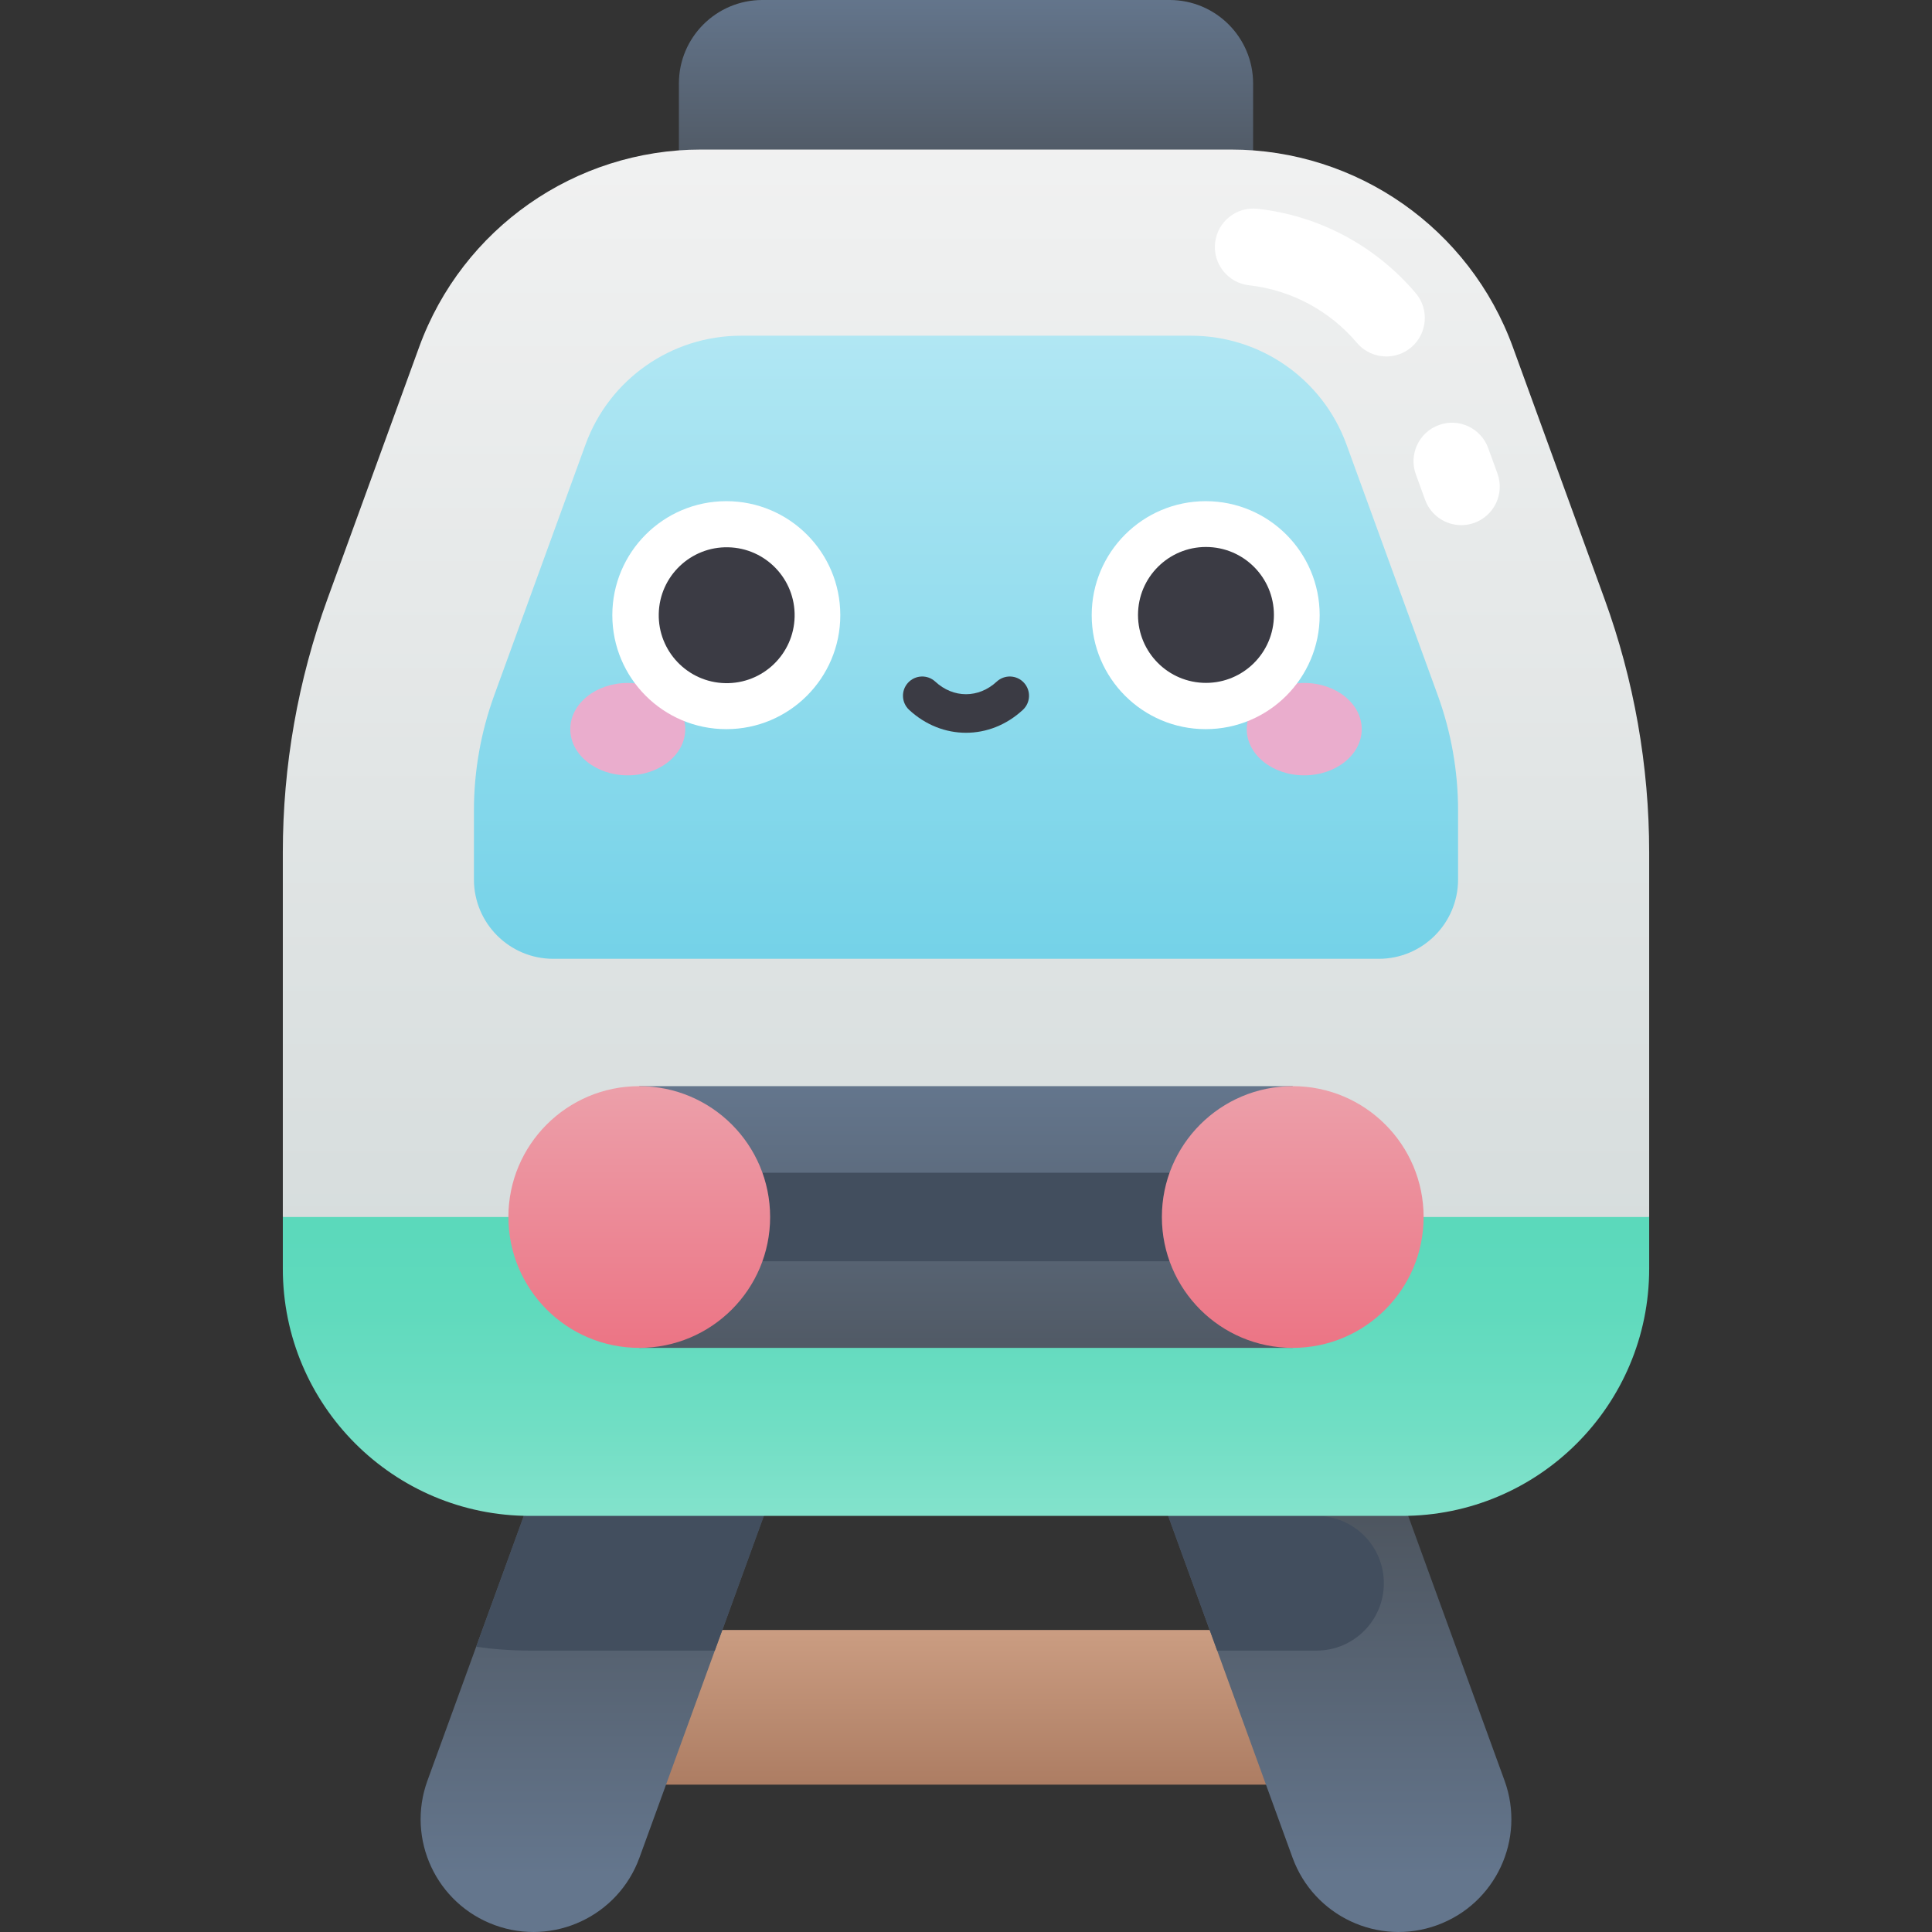 <svg id="Capa_1" enable-background="new 0 0 502 502" height="512" viewBox="0 0 502 502" width="512" xmlns="http://www.w3.org/2000/svg" xmlns:xlink="http://www.w3.org/1999/xlink"><rect x="0" y="0" width="502" height="502" fill="#333333" stroke="none"/><linearGradient id="lg1"><stop offset="0" stop-color="#4e5660"/><stop offset="1" stop-color="#64768d"/></linearGradient><linearGradient id="SVGID_1_" gradientUnits="userSpaceOnUse" x1="251" x2="251" xlink:href="#lg1" y1="47.466" y2="-1.646"/><linearGradient id="SVGID_2_" gradientUnits="userSpaceOnUse" x1="251" x2="251" y1="463.476" y2="423.202"><stop offset="0" stop-color="#ad7d63"/><stop offset="1" stop-color="#cb9d82"/></linearGradient><linearGradient id="SVGID_3_" gradientUnits="userSpaceOnUse" x1="158.593" x2="158.593" xlink:href="#lg1" y1="394.698" y2="487.148"/><linearGradient id="SVGID_4_" gradientTransform="matrix(-1 0 0 1 502 0)" gradientUnits="userSpaceOnUse" x1="158.593" x2="158.593" xlink:href="#lg1" y1="394.698" y2="487.148"/><linearGradient id="SVGID_5_" gradientUnits="userSpaceOnUse" x1="251" x2="251" y1="348.106" y2="13.27"><stop offset="0" stop-color="#d4dbdb"/><stop offset="1" stop-color="#f3f3f3"/></linearGradient><linearGradient id="SVGID_6_" gradientUnits="userSpaceOnUse" x1="251" x2="251" y1="317.379" y2="409.591"><stop offset="0" stop-color="#5bd9bb"/><stop offset=".253" stop-color="#60dabd"/><stop offset=".573" stop-color="#70dec4"/><stop offset=".926" stop-color="#8ae4cf"/><stop offset="1" stop-color="#90e6d2"/></linearGradient><linearGradient id="SVGID_7_" gradientUnits="userSpaceOnUse" x1="251" x2="251" y1="249.132" y2="62.623"><stop offset="0" stop-color="#74d2e8"/><stop offset="1" stop-color="#baeaf5"/></linearGradient><linearGradient id="SVGID_8_" gradientUnits="userSpaceOnUse" x1="251" x2="251" xlink:href="#lg1" y1="358.677" y2="281.639"/><linearGradient id="lg2"><stop offset="0" stop-color="#ec6f80"/><stop offset="1" stop-color="#eca0aa"/></linearGradient><linearGradient id="SVGID_9_" gradientUnits="userSpaceOnUse" x1="166.101" x2="166.101" xlink:href="#lg2" y1="358.677" y2="281.639"/><linearGradient id="SVGID_10_" gradientTransform="matrix(-1 0 0 1 502 0)" gradientUnits="userSpaceOnUse" x1="166.101" x2="166.101" xlink:href="#lg2" y1="358.677" y2="281.639"/><g><path d="m303.901 0h-105.802c-11.984 0-21.699 9.715-21.699 21.699v25.767h149.2v-25.767c0-11.984-9.715-21.699-21.699-21.699z" fill="url(#SVGID_1_)"/><path d="m163.368 423.526h175.263v40.186h-175.263z" fill="url(#SVGID_2_)"/><path d="m128.581 500.223c-15.208-5.535-23.05-22.352-17.514-37.56l39.976-109.834c5.535-15.208 22.351-23.052 37.561-17.514 15.208 5.535 23.05 22.352 17.514 37.56l-39.976 109.834c-5.517 15.158-22.308 23.067-37.561 17.514z" fill="url(#SVGID_3_)"/><path d="m373.419 500.223c15.208-5.535 23.05-22.352 17.514-37.56l-39.976-109.834c-5.535-15.208-22.351-23.052-37.561-17.514-15.208 5.535-23.05 22.352-17.514 37.56l39.976 109.834c5.517 15.158 22.308 23.067 37.561 17.514z" fill="url(#SVGID_4_)"/><path d="m428.512 316.223v-94.749c0-22.478-3.933-44.783-11.621-65.906l-23.797-65.382c-11.217-30.818-40.51-51.329-73.306-51.329h-137.576c-32.795 0-62.089 20.512-73.306 51.329l-23.797 65.382c-7.688 21.123-11.621 43.427-11.621 65.906v94.749l177.512 31.883z" fill="url(#SVGID_5_)"/><path d="m342.072 393.882h-38.544l12.739 35h25.805c9.665 0 17.5-7.835 17.5-17.5 0-9.666-7.835-17.5-17.5-17.5z" fill="#424e5e"/><path d="m188.604 335.315c-15.21-5.538-32.026 2.306-37.561 17.514l-27.32 75.061c4.574.648 9.244.991 13.994.991h48.017l20.385-56.006c5.535-15.208-2.307-32.025-17.515-37.56z" fill="#424e5e"/><path d="m73.488 316.223v13.429c0 35.473 28.756 64.229 64.229 64.229h226.566c35.473 0 64.229-28.756 64.229-64.229v-13.429z" fill="url(#SVGID_6_)"/><path d="m123.145 228.524v-17.922c0-10.219 1.788-20.36 5.283-29.963l23.709-65.139c6.177-16.971 22.309-28.267 40.369-28.267h116.989c18.06 0 34.192 11.296 40.369 28.267l23.709 65.139c3.495 9.603 5.283 19.743 5.283 29.963v17.922c0 11.382-9.227 20.609-20.609 20.609h-214.494c-11.382-.001-20.608-9.228-20.608-20.609z" fill="url(#SVGID_7_)"/><g><path d="m166.101 282.22h169.797v68.006h-169.797z" fill="url(#SVGID_8_)"/><path d="m310.148 327.724h-118.296c-6.351 0-11.5-5.149-11.5-11.5s5.149-11.5 11.5-11.5h118.296c6.352 0 11.5 5.149 11.5 11.5s-5.148 11.5-11.5 11.5z" fill="#424e5e"/><circle cx="166.101" cy="316.223" fill="url(#SVGID_9_)" r="34.003"/><circle cx="335.899" cy="316.223" fill="url(#SVGID_10_)" r="34.003"/></g><g><ellipse cx="163.115" cy="189.459" fill="#eaadcd" rx="14.936" ry="12.003"/><ellipse cx="338.886" cy="189.459" fill="#eaadcd" rx="14.936" ry="12.003"/><circle cx="188.721" cy="159.841" fill="#fff" r="29.618"/><circle cx="313.279" cy="159.841" fill="#fff" r="29.618"/><g fill="#3b3b44"><g><ellipse cx="188.721" cy="159.841" rx="17.652" ry="17.652" transform="matrix(.021 -1 1 .021 25.014 345.219)"/><ellipse cx="313.279" cy="159.841" rx="17.652" ry="17.652" transform="matrix(.05 -.999 .999 .05 138.006 464.755)"/></g><path d="m251 190.401c-5.248 0-10.495-1.984-14.776-5.954-2.025-1.878-2.145-5.041-.267-7.066s5.041-2.145 7.066-.267c4.697 4.354 11.256 4.354 15.954 0 2.023-1.876 5.188-1.759 7.065.267 1.878 2.025 1.759 5.189-.267 7.066-4.28 3.97-9.528 5.954-14.775 5.954z"/></g></g><g fill="#fff"><path d="m379.689 136.451c-4.085 0-7.92-2.521-9.397-6.582l-2.405-6.607c-1.89-5.19.786-10.929 5.976-12.818 5.188-1.889 10.929.786 12.817 5.976l2.405 6.607c1.89 5.19-.786 10.929-5.976 12.818-1.13.411-2.285.606-3.42.606z"/><path d="m360.223 92.624c-2.832 0-5.646-1.196-7.624-3.523-7.167-8.431-17.131-13.75-28.054-14.978-5.488-.617-9.438-5.566-8.82-11.054.616-5.489 5.561-9.439 11.055-8.821 15.999 1.798 30.58 9.575 41.058 21.898 3.577 4.208 3.065 10.519-1.142 14.096-1.881 1.6-4.184 2.382-6.473 2.382z"/></g></g></svg>